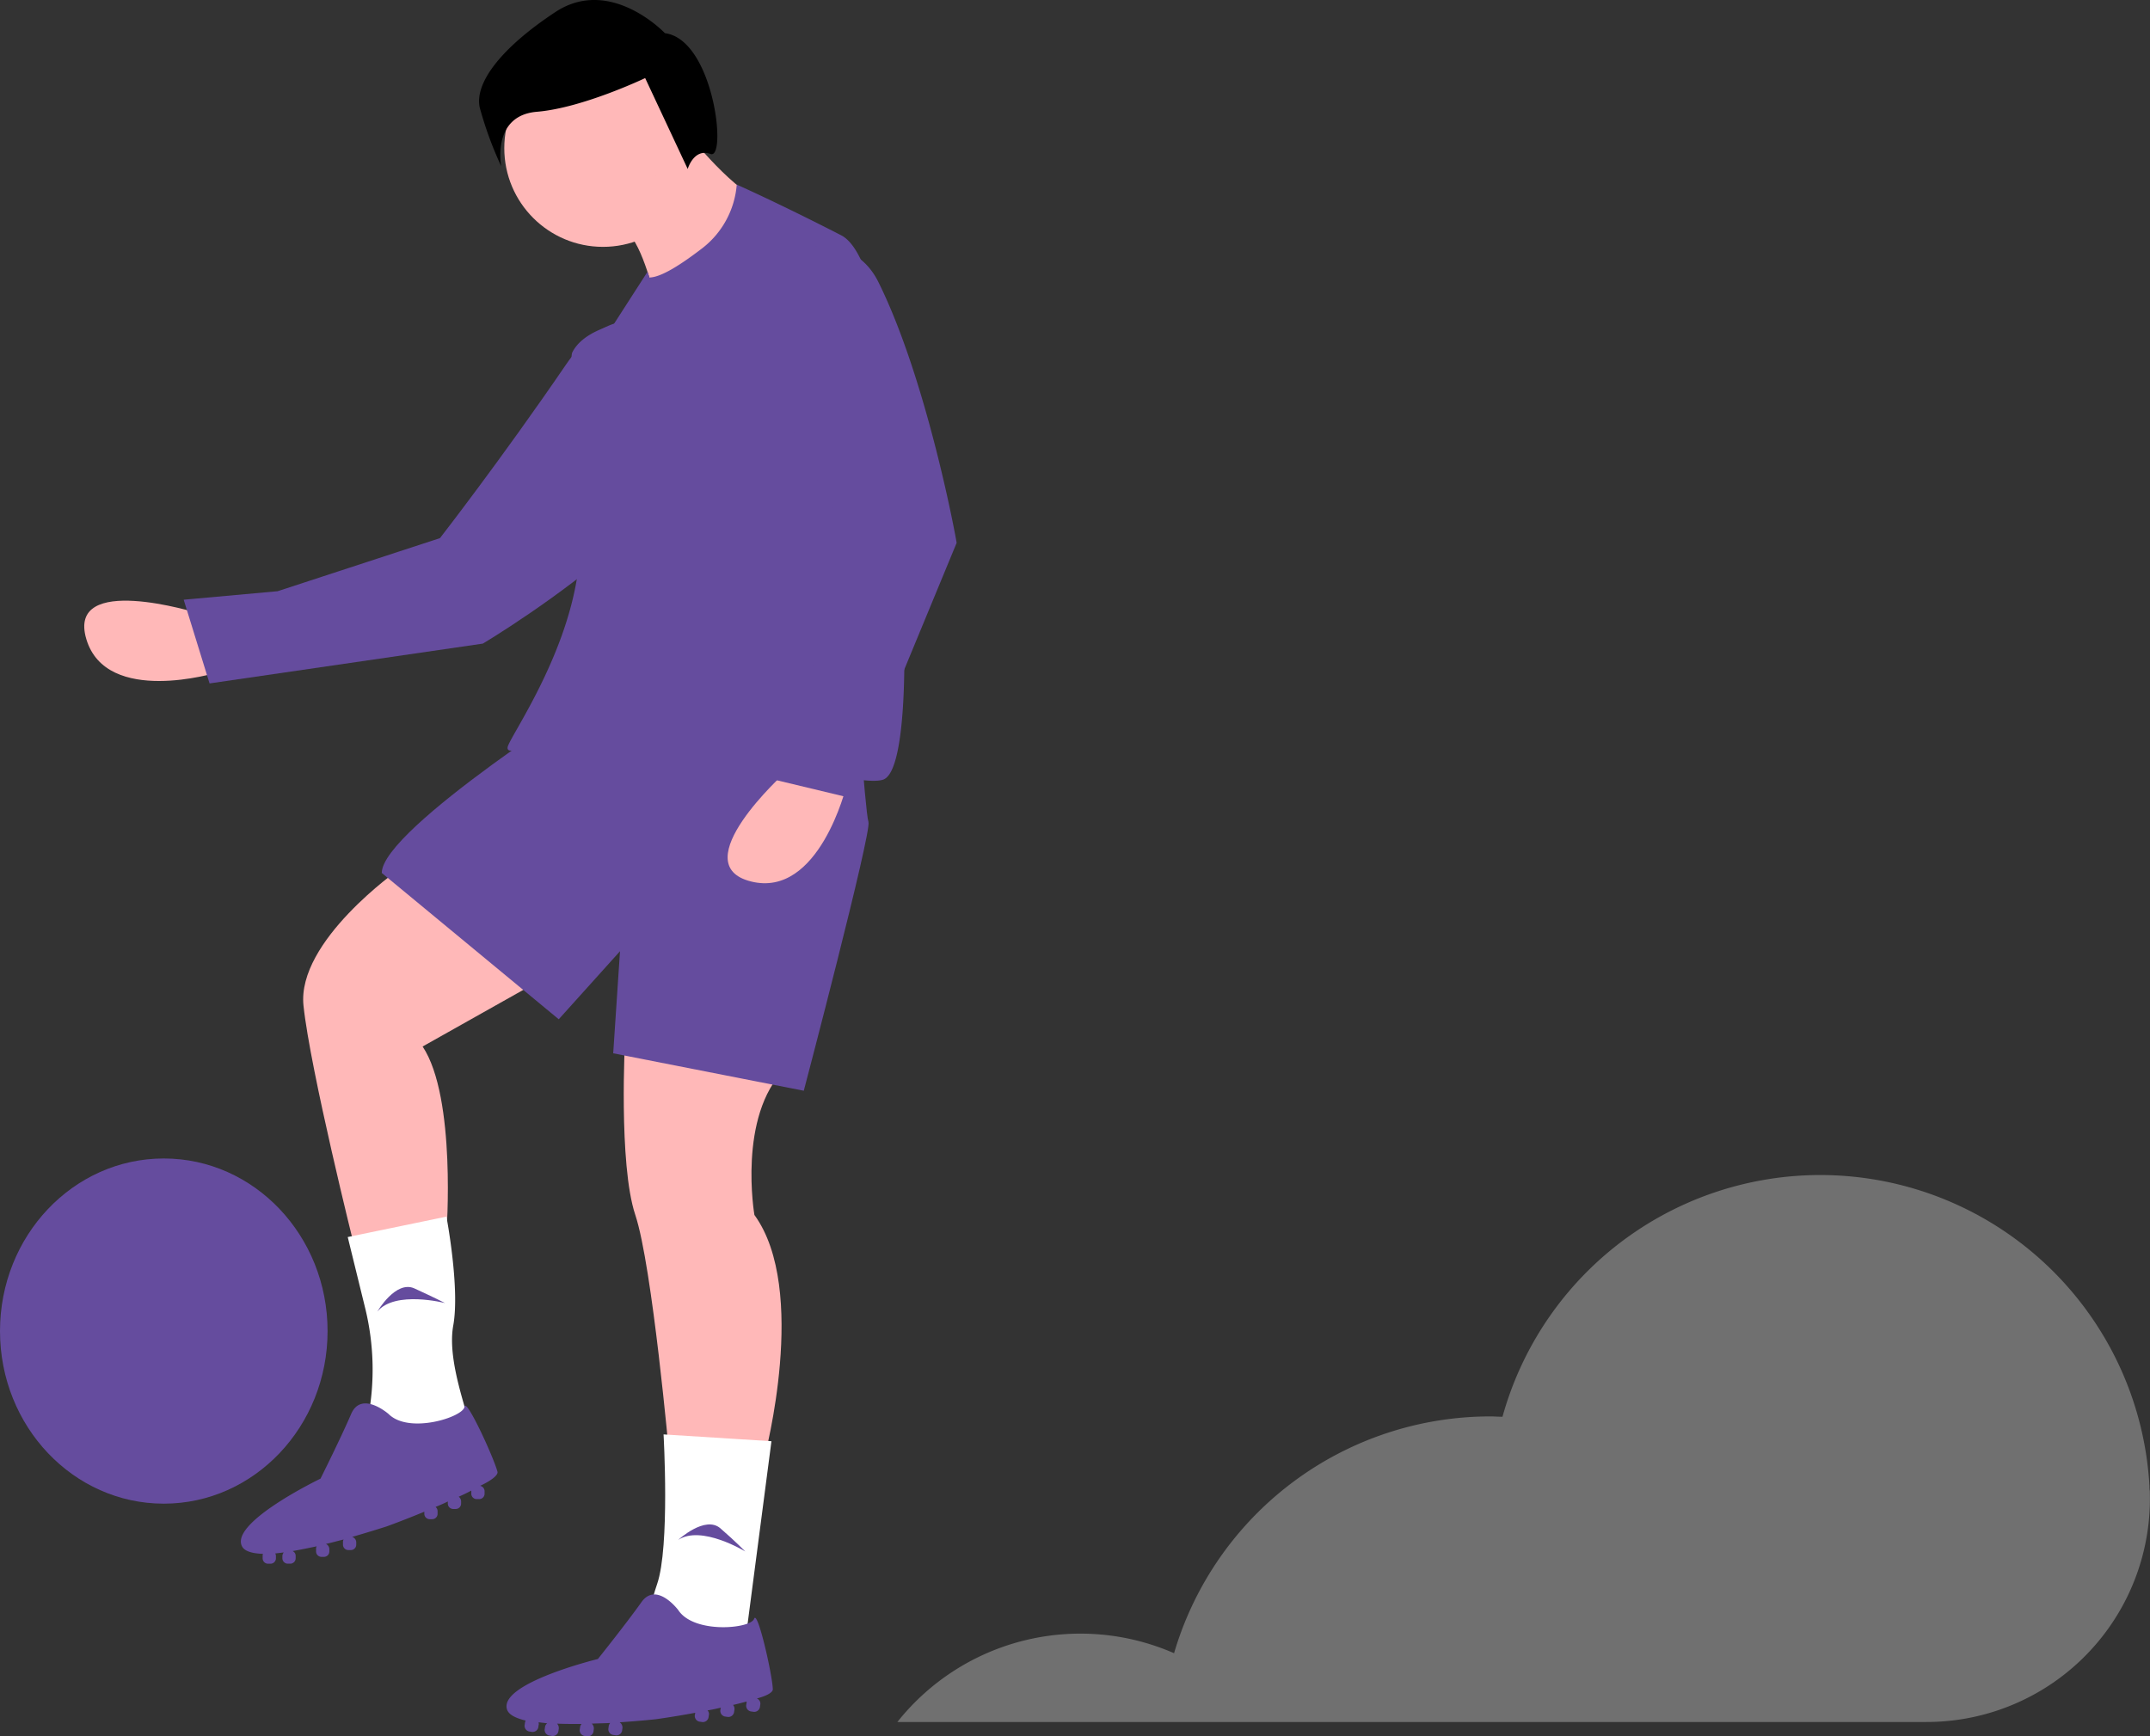 <svg id="Render-player" xmlns="http://www.w3.org/2000/svg" width="175.021" height="141.376" viewBox="0 0 175.021 141.376">
  <rect x="0" y="0" width="175.021" height="141.376" fill="#333333" stroke="none"/>
  <path id="Path_5" data-name="Path 5" d="M590.927,370.7a26.841,26.841,0,0,0-52.667-5.652c-.332,0-.637-.028-.97-.028A26.838,26.838,0,0,0,511.524,384.3,19.027,19.027,0,0,0,489,389.9h83.753a18.18,18.18,0,0,0,18.2-18.812A1.962,1.962,0,0,1,590.927,370.7Z" transform="translate(-415.949 -249.694)" fill="#707070"/>
  <path id="Path_6" data-name="Path 6" d="M259.287,177.583s-10.667-3.325-9.032,2.133,10.639,2.715,10.639,2.715Z" transform="translate(-243.226 -127.673)" fill="#ffb8b8"/>
  <path id="Path_7" data-name="Path 7" d="M321.218,97.635s-5.458-7.48-10.777.277c-5.319,7.785-10.279,14.157-10.279,14.157l-13.215,4.322-7.647.693,2.106,6.815,22.247-3.242S328.421,105.946,321.218,97.635Z" transform="translate(-264.347 -68.254)" fill="#654c9e"/>
  <path id="Path_8" data-name="Path 8" d="M322.188,255.6s-8.312,5.818-7.757,11.082,4.156,19.671,4.156,19.671l7.48-1.108s.831-11.082-1.939-15.238l13.3-7.48Z" transform="translate(-289.725 -184.8)" fill="#ffb8b8"/>
  <path id="Path_9" data-name="Path 9" d="M408.714,305.1s-.554,10.251.831,14.407,2.77,19.671,2.77,19.671h7.757s3.6-13.576-.831-19.671c0,0-1.385-8.035,2.493-11.913Z" transform="translate(-357.828 -220.585)" fill="#ffb8b8"/>
  <path id="Path_10" data-name="Path 10" d="M355.508,196.816S337.5,208.176,337.5,211.777l14.407,11.913,4.987-5.541-.554,8.312,15.515,3.048s5.541-21.056,5.264-21.887S376.01,194.6,376.01,194.6Z" transform="translate(-306.422 -140.7)" fill="#654c9e"/>
  <path id="Path_11" data-name="Path 11" d="M335.535,357.6l-8.035,1.662,1.441,5.873a21,21,0,0,1,.222,8.81h0s8.312,2.216,8.312,1.108-1.939-5.541-1.385-8.589S335.535,357.6,335.535,357.6Z" transform="translate(-299.193 -258.54)" fill="#fff"/>
  <path id="Path_12" data-name="Path 12" d="M316.987,418.061c-.277-1.108-2.577-6.123-2.687-5.292s-4.516,2.244-6.178.582c0,0-2.216-1.939-3.048,0s-2.494,5.264-2.494,5.264-7.48,3.6-6.372,5.541c.222.388.859.554,1.69.582a.351.351,0,0,0-.028.166v.194a.438.438,0,0,0,.443.443h.194a.438.438,0,0,0,.443-.443V424.9a.4.4,0,0,0-.055-.194c.222-.028.471-.055.693-.083a.492.492,0,0,0-.111.277v.194a.438.438,0,0,0,.443.443h.194a.438.438,0,0,0,.443-.443V424.9a.418.418,0,0,0-.249-.388c.637-.111,1.3-.249,1.967-.388a.333.333,0,0,0-.055.222v.194a.438.438,0,0,0,.443.443h.194a.438.438,0,0,0,.443-.443v-.194a.485.485,0,0,0-.277-.416c.5-.111.97-.249,1.441-.36a.333.333,0,0,0-.055.222v.194a.438.438,0,0,0,.443.443h.194a.438.438,0,0,0,.443-.443V423.8a.474.474,0,0,0-.332-.443c1.635-.471,2.826-.859,2.826-.859s1.385-.5,3.048-1.191v.166a.438.438,0,0,0,.443.443h.194a.438.438,0,0,0,.443-.443v-.194a.447.447,0,0,0-.166-.36c.333-.138.665-.277,1-.443v.166a.438.438,0,0,0,.443.443h.194a.438.438,0,0,0,.443-.443v-.194a.474.474,0,0,0-.194-.36c.36-.166.72-.332,1.025-.5v.249a.438.438,0,0,0,.443.443h.194a.438.438,0,0,0,.443-.443v-.194a.449.449,0,0,0-.36-.443C316.571,418.726,317.042,418.31,316.987,418.061Z" transform="translate(-276.489 -298.222)" fill="#654c9e"/>
  <path id="Path_13" data-name="Path 13" d="M425.992,422.154l-8.783-.554s.526,9.143-.526,12.19-.526,4.156-.526,4.156l7.7.554Z" transform="translate(-363.192 -304.809)" fill="#fff"/>
  <path id="Path_14" data-name="Path 14" d="M395.836,476.356c-.028-1.136-1.247-6.538-1.524-5.735s-4.9,1.247-6.178-.72c0,0-1.773-2.355-2.992-.637s-3.546,4.627-3.546,4.627-8.062,1.967-7.4,4.1c.138.443.72.72,1.524.914a.468.468,0,0,0-.055.139l-.028.194a.471.471,0,0,0,.36.554l.194.028a.471.471,0,0,0,.554-.36l.028-.194c.028-.055,0-.139,0-.222.222.028.471.055.693.083a.5.5,0,0,0-.166.249l-.028.194a.471.471,0,0,0,.36.554l.194.028a.471.471,0,0,0,.554-.36l.028-.194a.511.511,0,0,0-.139-.443c.637.028,1.33.028,1.995.028a.556.556,0,0,0-.111.222l-.028.194a.471.471,0,0,0,.36.554l.194.028a.471.471,0,0,0,.554-.36l.028-.194a.507.507,0,0,0-.166-.471c.5-.028,1.025-.028,1.5-.055a.558.558,0,0,0-.111.222l-.028.194a.471.471,0,0,0,.36.554l.194.028a.471.471,0,0,0,.554-.36l.028-.194a.51.51,0,0,0-.222-.5c1.69-.111,2.937-.249,2.937-.249s1.441-.194,3.214-.526l-.028.166a.471.471,0,0,0,.36.554l.194.028a.471.471,0,0,0,.554-.36l.028-.194a.411.411,0,0,0-.111-.388c.36-.055.72-.138,1.081-.222l-.028.166a.471.471,0,0,0,.36.554l.194.028a.471.471,0,0,0,.554-.36l.028-.194a.464.464,0,0,0-.111-.416c.388-.083.776-.194,1.108-.277v.055l-.028.194a.471.471,0,0,0,.36.554l.194.028a.471.471,0,0,0,.554-.36l.028-.194a.453.453,0,0,0-.277-.526C395.282,476.91,395.836,476.633,395.836,476.356Z" transform="translate(-332.925 -338.814)" fill="#654c9e"/>
  <circle id="Ellipse_1" data-name="Ellipse 1" cx="8.034" cy="8.034" r="8.034" transform="translate(41.052 4.031)" fill="#ffb8b8"/>
  <path id="Path_15" data-name="Path 15" d="M413.563,40.6s4.433,5.541,6.649,5.264l-9.7,7.48s-1.108-4.71-2.494-5.264S413.563,40.6,413.563,40.6Z" transform="translate(-357.274 -29.366)" fill="#ffb8b8"/>
  <path id="Path_16" data-name="Path 16" d="M406.759,91.647s0-30.559-5.125-33.218c-5.125-2.632-8.505-4.128-8.505-4.128h0a7.28,7.28,0,0,1-2.771,5.153c-1.69,1.3-3.38,2.41-4.35,2.41l-.028-.139-.111-.332-2.8,4.35s-2.494.554-3.325,2.216c-.443.887,1.662,9.946.416,18.147-1.053,6.954-5.541,13.215-5.68,13.991-.222,1.3,5.236-2.078,7.7-3.657l.055.055s-1.385.554,1.385-.277A18.5,18.5,0,0,1,389,95.775c0,.471,0,.859.028,1.136.277,2.771,14.13,6.649,16.069,5.818S406.759,91.647,406.759,91.647Z" transform="translate(-333.154 -39.27)" fill="#654c9e"/>
  <path id="Path_17" data-name="Path 17" d="M443.8,227.1s-8.312,7.48-2.771,8.866,7.757-7.757,7.757-7.757Z" transform="translate(-379.892 -164.195)" fill="#ffb8b8"/>
  <path id="Path_18" data-name="Path 18" d="M424.6,449.313s2.189-2.022,3.435-.942,2.023,1.884,2.023,1.884S426.484,448.066,424.6,449.313Z" transform="translate(-369.391 -323.933)" fill="#654c9e"/>
  <path id="Path_19" data-name="Path 19" d="M336.2,380.275s1.5-2.577,3.02-1.884,2.493,1.191,2.493,1.191S337.641,378.53,336.2,380.275Z" transform="translate(-305.483 -273.486)" fill="#654c9e"/>
  <path id="Path_20" data-name="Path 20" d="M457.567,75.324c-2.743-5.513-11.11-2.521-9.752,3.519.028.083.028.194.055.277A54.829,54.829,0,0,0,454.8,95.189l-3.048,13.576-3.325,6.926,6.926,1.662,8.589-20.779C463.966,96.574,461.584,83.414,457.567,75.324Z" transform="translate(-386.067 -52.371)" fill="#654c9e"/>
  <path id="Path_22" data-name="Path 22" d="M381.22,2.751s-4.433-4.682-8.921-1.718-6.594,5.818-6.151,7.785a30.16,30.16,0,0,0,1.745,4.765s-.8-4.128,2.909-4.433,8.81-2.743,8.81-2.743l3.463,7.4s.5-1.718,1.856-1.219S385.21,3.278,381.22,2.751Z" transform="translate(-327.092 -0.05)"/>
  <ellipse id="Ellipse_2" data-name="Ellipse 2" cx="13.333" cy="14.053" rx="13.333" ry="14.053" transform="translate(0 94.324)" fill="#654c9e"/>
</svg>
